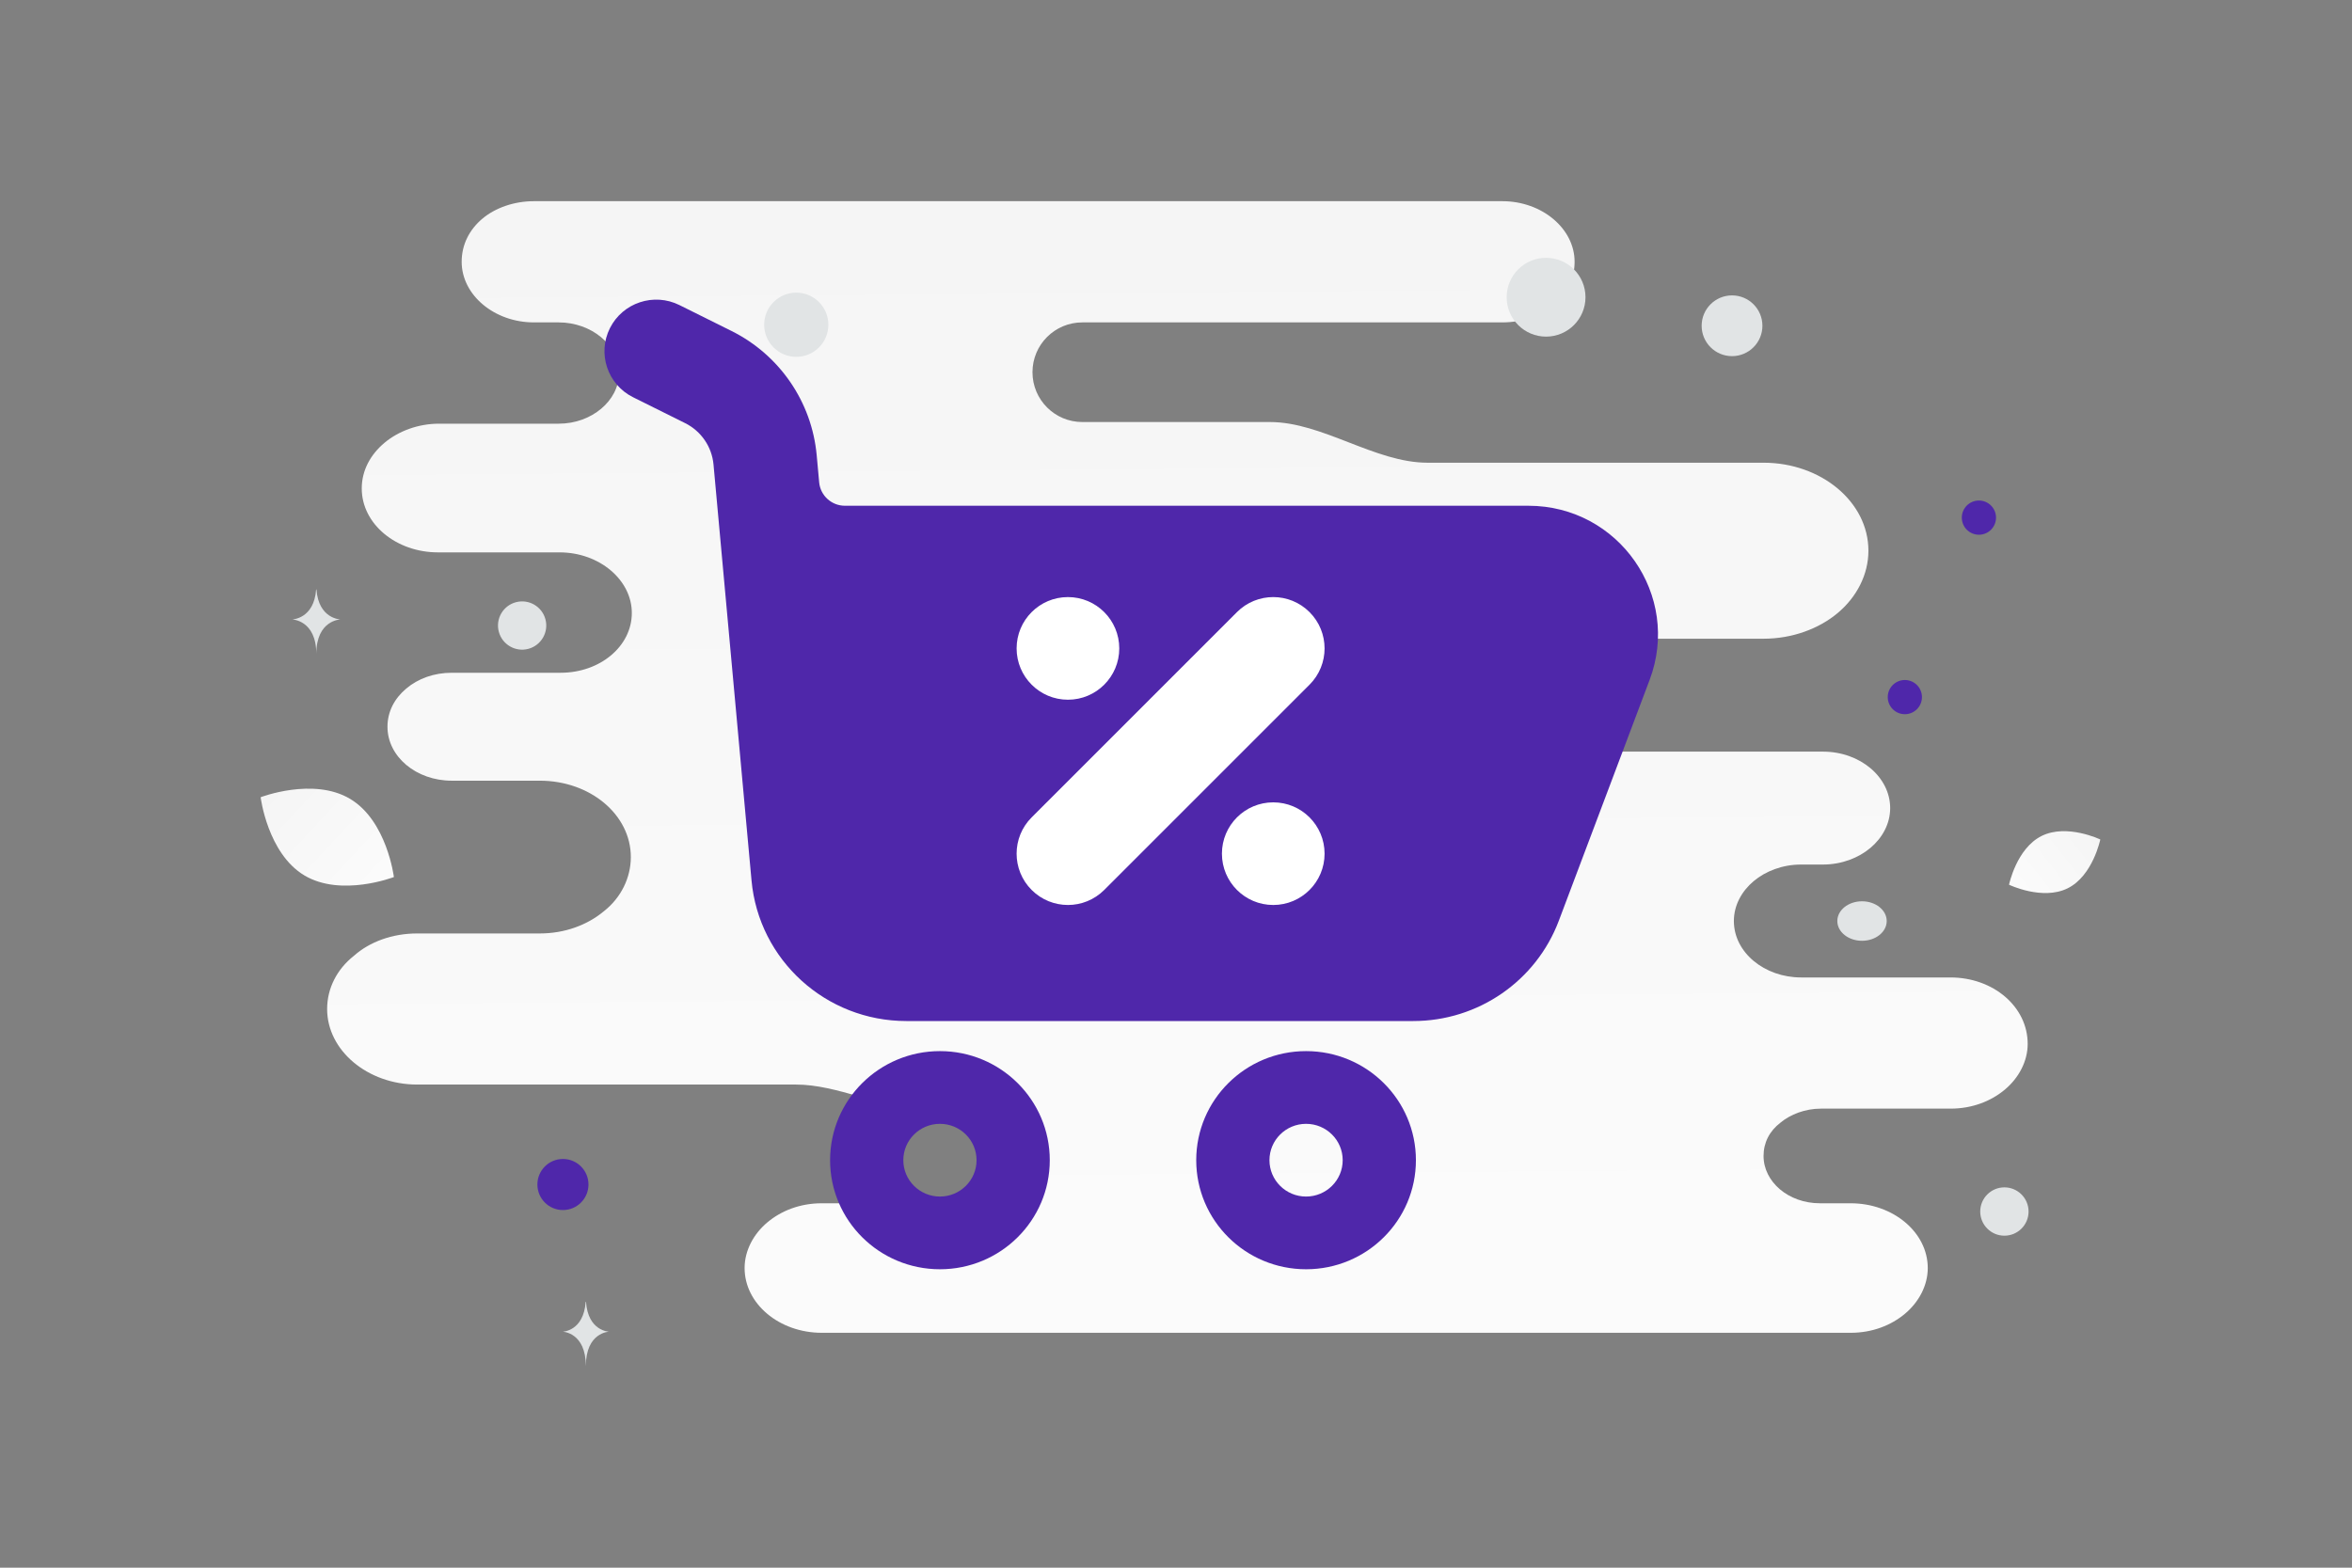 <svg width="900" height="600" viewBox="0 0 900 600" fill="none" xmlns="http://www.w3.org/2000/svg">
<rect x="0" y="0" width="900" height="600" fill="#808080" stroke="none"/>
<g clip-path="url(#clip0_1235_27378)">
<path d="M746.372 374.101H689.212C675.205 374.101 663.47 364.568 663.47 352.493C663.47 346.456 666.499 341.054 671.041 337.241C675.584 333.428 682.019 330.886 689.212 330.886H697.54C704.732 330.886 711.167 328.344 715.71 324.531C720.252 320.718 723.281 315.316 723.281 309.279C723.281 297.522 711.924 287.671 697.54 287.671H522.952C518.39 287.671 515.459 282.065 515.459 277.503C515.459 266.064 504.481 256.849 490.853 256.849H425.883C425.069 256.849 424.264 256.689 423.512 256.377C422.76 256.066 422.077 255.61 421.502 255.034C420.926 254.459 420.47 253.776 420.159 253.024C419.847 252.272 419.687 251.467 419.687 250.653C419.687 249.839 419.847 249.034 420.159 248.282C420.47 247.53 420.926 246.847 421.502 246.272C422.077 245.696 422.76 245.24 423.512 244.929C424.264 244.617 425.069 244.457 425.883 244.457H674.827C685.805 244.457 696.025 240.644 703.218 234.606C710.41 228.569 714.953 219.99 714.953 210.775C714.953 192.027 696.783 177.093 674.827 177.093H546.251C526.076 177.093 506.106 161.523 485.932 161.523H414.146C403.617 161.523 395.081 152.987 395.081 142.457C395.081 131.928 403.617 123.392 414.146 123.392H574.89C582.461 123.392 589.654 120.85 594.575 116.719C599.496 112.589 602.524 106.869 602.524 100.196C602.524 87.486 590.032 77 574.89 77H204.293C196.722 77 189.53 79.542 184.609 83.673C179.688 87.803 176.659 93.523 176.659 100.196C176.659 112.906 189.151 123.392 204.293 123.392H213.757C226.249 123.392 236.848 131.972 236.848 142.775C236.848 148.177 234.198 152.943 230.034 156.439C225.87 159.934 220.192 162.158 213.757 162.158H167.953C160.003 162.158 152.432 165.018 147.133 169.467C141.833 173.915 138.426 179.953 138.426 186.943C138.426 200.607 151.675 211.41 167.574 211.41H214.135C229.277 211.41 241.769 221.896 241.769 234.606C241.769 240.962 238.741 246.681 233.82 250.812C228.899 254.943 222.085 257.485 214.514 257.485H172.874C166.06 257.485 160.003 259.709 155.461 263.522C150.918 267.335 148.268 272.419 148.268 278.139C148.268 289.578 159.246 298.793 172.874 298.793H206.564C225.87 298.793 241.391 311.821 241.391 328.026C241.391 335.97 237.605 343.596 231.17 348.68C224.735 354.082 216.028 357.26 206.564 357.26H159.625C150.161 357.26 141.454 360.437 135.398 365.839C128.962 370.923 125.177 378.232 125.177 386.176C125.177 402.063 140.697 415.091 159.625 415.091H304.566C320.574 415.091 336.298 423.988 352.305 423.988H378.703C388.793 423.988 396.973 432.168 396.973 442.259C396.973 452.35 388.793 460.53 378.703 460.53H314.45C306.122 460.53 298.93 463.39 293.63 467.838C288.331 472.287 284.924 478.642 284.924 485.315C284.924 498.978 298.173 510.1 314.45 510.1H708.139C716.467 510.1 723.659 507.24 728.959 502.792C734.259 498.343 737.666 491.988 737.666 485.315C737.666 471.652 724.416 460.53 708.139 460.53H696.404C684.29 460.53 674.827 452.268 674.827 442.418C674.827 437.334 677.098 432.885 681.262 429.708C685.048 426.53 690.726 424.306 696.783 424.306H746.372C754.7 424.306 761.893 421.446 767.192 416.998C772.492 412.549 775.899 406.194 775.899 399.521C775.899 385.222 762.65 374.101 746.372 374.101Z" fill="url(#paint0_linear_1235_27378)"/>
<path d="M791.199 339.977C781.558 344.759 768.764 338.61 768.764 338.61C768.764 338.61 771.607 324.711 781.252 319.935C790.893 315.153 803.682 321.295 803.682 321.295C803.682 321.295 800.839 335.195 791.199 339.977Z" fill="url(#paint1_linear_1235_27378)"/>
<path d="M116.452 335.033C130.529 343.47 150.725 335.671 150.725 335.671C150.725 335.671 148.084 314.196 133.999 305.769C119.922 297.332 99.735 305.122 99.735 305.122C99.735 305.122 102.376 326.596 116.452 335.033Z" fill="url(#paint2_linear_1235_27378)"/>
<path d="M757.238 191.566C753.622 191.566 750.691 194.497 750.691 198.113C750.691 201.729 753.622 204.66 757.238 204.66C760.854 204.66 763.785 201.729 763.785 198.113C763.785 194.497 760.854 191.566 757.238 191.566Z" fill="#4F27AA"/>
<path d="M215.409 463.122C210.011 463.122 205.635 458.746 205.635 453.348C205.635 447.95 210.011 443.574 215.409 443.574C220.807 443.574 225.183 447.95 225.183 453.348C225.183 458.746 220.807 463.122 215.409 463.122Z" fill="#4F27AA"/>
<path d="M728.897 273.346C725.283 273.346 722.353 270.416 722.353 266.802C722.353 263.188 725.283 260.258 728.897 260.258C732.511 260.258 735.441 263.188 735.441 266.802C735.441 270.416 732.511 273.346 728.897 273.346Z" fill="#4F27AA"/>
<path d="M766.988 472.935C761.88 472.935 757.739 468.795 757.739 463.686C757.739 458.578 761.88 454.438 766.988 454.438C772.096 454.438 776.237 458.578 776.237 463.686C776.237 468.795 772.096 472.935 766.988 472.935Z" fill="#E1E4E5"/>
<path d="M662.766 136.307C656.345 136.307 651.14 131.102 651.14 124.681C651.14 118.26 656.345 113.055 662.766 113.055C669.187 113.055 674.392 118.26 674.392 124.681C674.392 131.102 669.187 136.307 662.766 136.307Z" fill="#E1E4E5"/>
<path d="M208.712 237.018C210.031 241.944 207.108 247.008 202.182 248.328C197.256 249.648 192.193 246.724 190.873 241.798C189.553 236.872 192.476 231.809 197.402 230.489C202.328 229.169 207.392 232.092 208.712 237.018Z" fill="#E1E4E5"/>
<path d="M304.695 136.572C297.911 136.572 292.411 131.072 292.411 124.288C292.411 117.504 297.911 112.004 304.695 112.004C311.479 112.004 316.979 117.504 316.979 124.288C316.979 131.072 311.479 136.572 304.695 136.572Z" fill="#E1E4E5"/>
<path d="M712.506 360.067C707.288 360.067 703.057 356.683 703.057 352.508C703.057 348.333 707.288 344.949 712.506 344.949C717.725 344.949 721.955 348.333 721.955 352.508C721.955 356.683 717.725 360.067 712.506 360.067Z" fill="#E1E4E5"/>
<path d="M606.692 113.754C606.692 122.083 599.94 128.836 591.61 128.836C583.281 128.836 576.528 122.083 576.528 113.754C576.528 105.424 583.281 98.672 591.61 98.672C599.94 98.672 606.692 105.424 606.692 113.754Z" fill="#E1E4E5"/>
<path d="M120.964 225.613H121.099C121.896 236.907 130.295 237.081 130.295 237.081C130.295 237.081 121.033 237.262 121.033 250.312C121.033 237.262 111.771 237.081 111.771 237.081C111.771 237.081 120.167 236.907 120.964 225.613ZM224.109 498.248H224.239C225.004 509.508 233.068 509.682 233.068 509.682C233.068 509.682 224.176 509.862 224.176 522.873C224.176 509.862 215.283 509.682 215.283 509.682C215.283 509.682 223.344 509.508 224.109 498.248Z" fill="#E1E4E5"/>
<path fill-rule="evenodd" clip-rule="evenodd" d="M401.7 444.039C401.7 467.094 382.882 485.784 359.669 485.784C336.456 485.784 317.638 467.094 317.638 444.039C317.638 420.983 336.456 402.293 359.669 402.293C382.882 402.293 401.7 420.983 401.7 444.039ZM373.68 444.039C373.68 451.724 367.407 457.954 359.669 457.954C351.932 457.954 345.659 451.724 345.659 444.039C345.659 436.354 351.932 430.124 359.669 430.124C367.407 430.124 373.68 436.354 373.68 444.039ZM541.804 444.039C541.804 467.094 522.986 485.784 499.773 485.784C476.56 485.784 457.742 467.094 457.742 444.039C457.742 420.983 476.56 402.293 499.773 402.293C522.986 402.293 541.804 420.983 541.804 444.039ZM513.784 444.039C513.784 451.724 507.511 457.954 499.773 457.954C492.035 457.954 485.763 451.724 485.763 444.039C485.763 436.354 492.035 430.124 499.773 430.124C507.511 430.124 513.784 436.354 513.784 444.039Z" fill="#4F27AA"/>
<path d="M308.235 312.945L302.849 210.62C333.88 213.185 396.711 218.314 399.789 218.314C402.866 218.314 536.479 210.62 602.9 206.773L610.594 268.322L568.279 362.954L540.582 367.57H399.789C394.865 367.57 349.011 361.415 326.699 358.338L308.235 312.945Z" fill="#4F27AA"/>
<path fill-rule="evenodd" clip-rule="evenodd" d="M233.396 125.582C238.291 115.84 250.198 111.891 259.99 116.762L279.882 126.657C298.302 135.821 310.646 153.814 312.51 174.219L313.458 184.598C313.923 189.677 318.203 193.566 323.329 193.566H584.844C619.444 193.566 643.393 227.949 631.244 260.181L596.489 352.39C587.785 375.482 565.597 390.78 540.808 390.78H346.796C316.04 390.78 290.358 367.446 287.573 336.972L273.028 177.79C272.407 170.988 268.292 164.991 262.152 161.936L242.26 152.041C232.469 147.17 228.5 135.324 233.396 125.582ZM328.735 233.009C322.907 233.009 318.337 237.987 318.865 243.762L327.055 333.401C327.983 343.559 336.544 351.337 346.796 351.337H540.808C549.071 351.337 556.467 346.238 559.369 338.54L594.124 246.332C596.554 239.885 591.764 233.009 584.844 233.009H328.735Z" fill="#4F27AA"/>
<path d="M501.101 262.049L422.537 340.612C414.867 348.282 402.431 348.282 394.761 340.612C387.091 332.942 387.091 320.506 394.761 312.836L473.324 234.273C480.995 226.603 493.43 226.603 501.101 234.273C508.771 241.943 508.771 254.379 501.101 262.049ZM428.29 248.161C428.29 259.008 419.497 267.802 408.649 267.802C397.802 267.802 389.009 259.008 389.009 248.161C389.009 237.314 397.802 228.52 408.649 228.52C419.497 228.52 428.29 237.314 428.29 248.161ZM467.572 326.724C467.572 337.571 476.365 346.365 487.212 346.365C498.06 346.365 506.853 337.571 506.853 326.724C506.853 315.877 498.06 307.083 487.212 307.083C476.365 307.083 467.572 315.877 467.572 326.724Z" fill="white"/>
</g>
<defs>
<linearGradient id="paint0_linear_1235_27378" x1="464.412" y1="752.921" x2="455.523" y2="-394.226" gradientUnits="userSpaceOnUse">
<stop stop-color="white"/>
<stop offset="1" stop-color="#EEEEEE"/>
</linearGradient>
<linearGradient id="paint1_linear_1235_27378" x1="754.179" y1="354.893" x2="833.692" y2="291.999" gradientUnits="userSpaceOnUse">
<stop stop-color="white"/>
<stop offset="1" stop-color="#EEEEEE"/>
</linearGradient>
<linearGradient id="paint2_linear_1235_27378" x1="170.926" y1="362.191" x2="57.659" y2="256.951" gradientUnits="userSpaceOnUse">
<stop stop-color="white"/>
<stop offset="1" stop-color="#EEEEEE"/>
</linearGradient>
<clipPath id="clip0_1235_27378">
<rect width="900" height="600" fill="white"/>
</clipPath>
</defs>
</svg>
